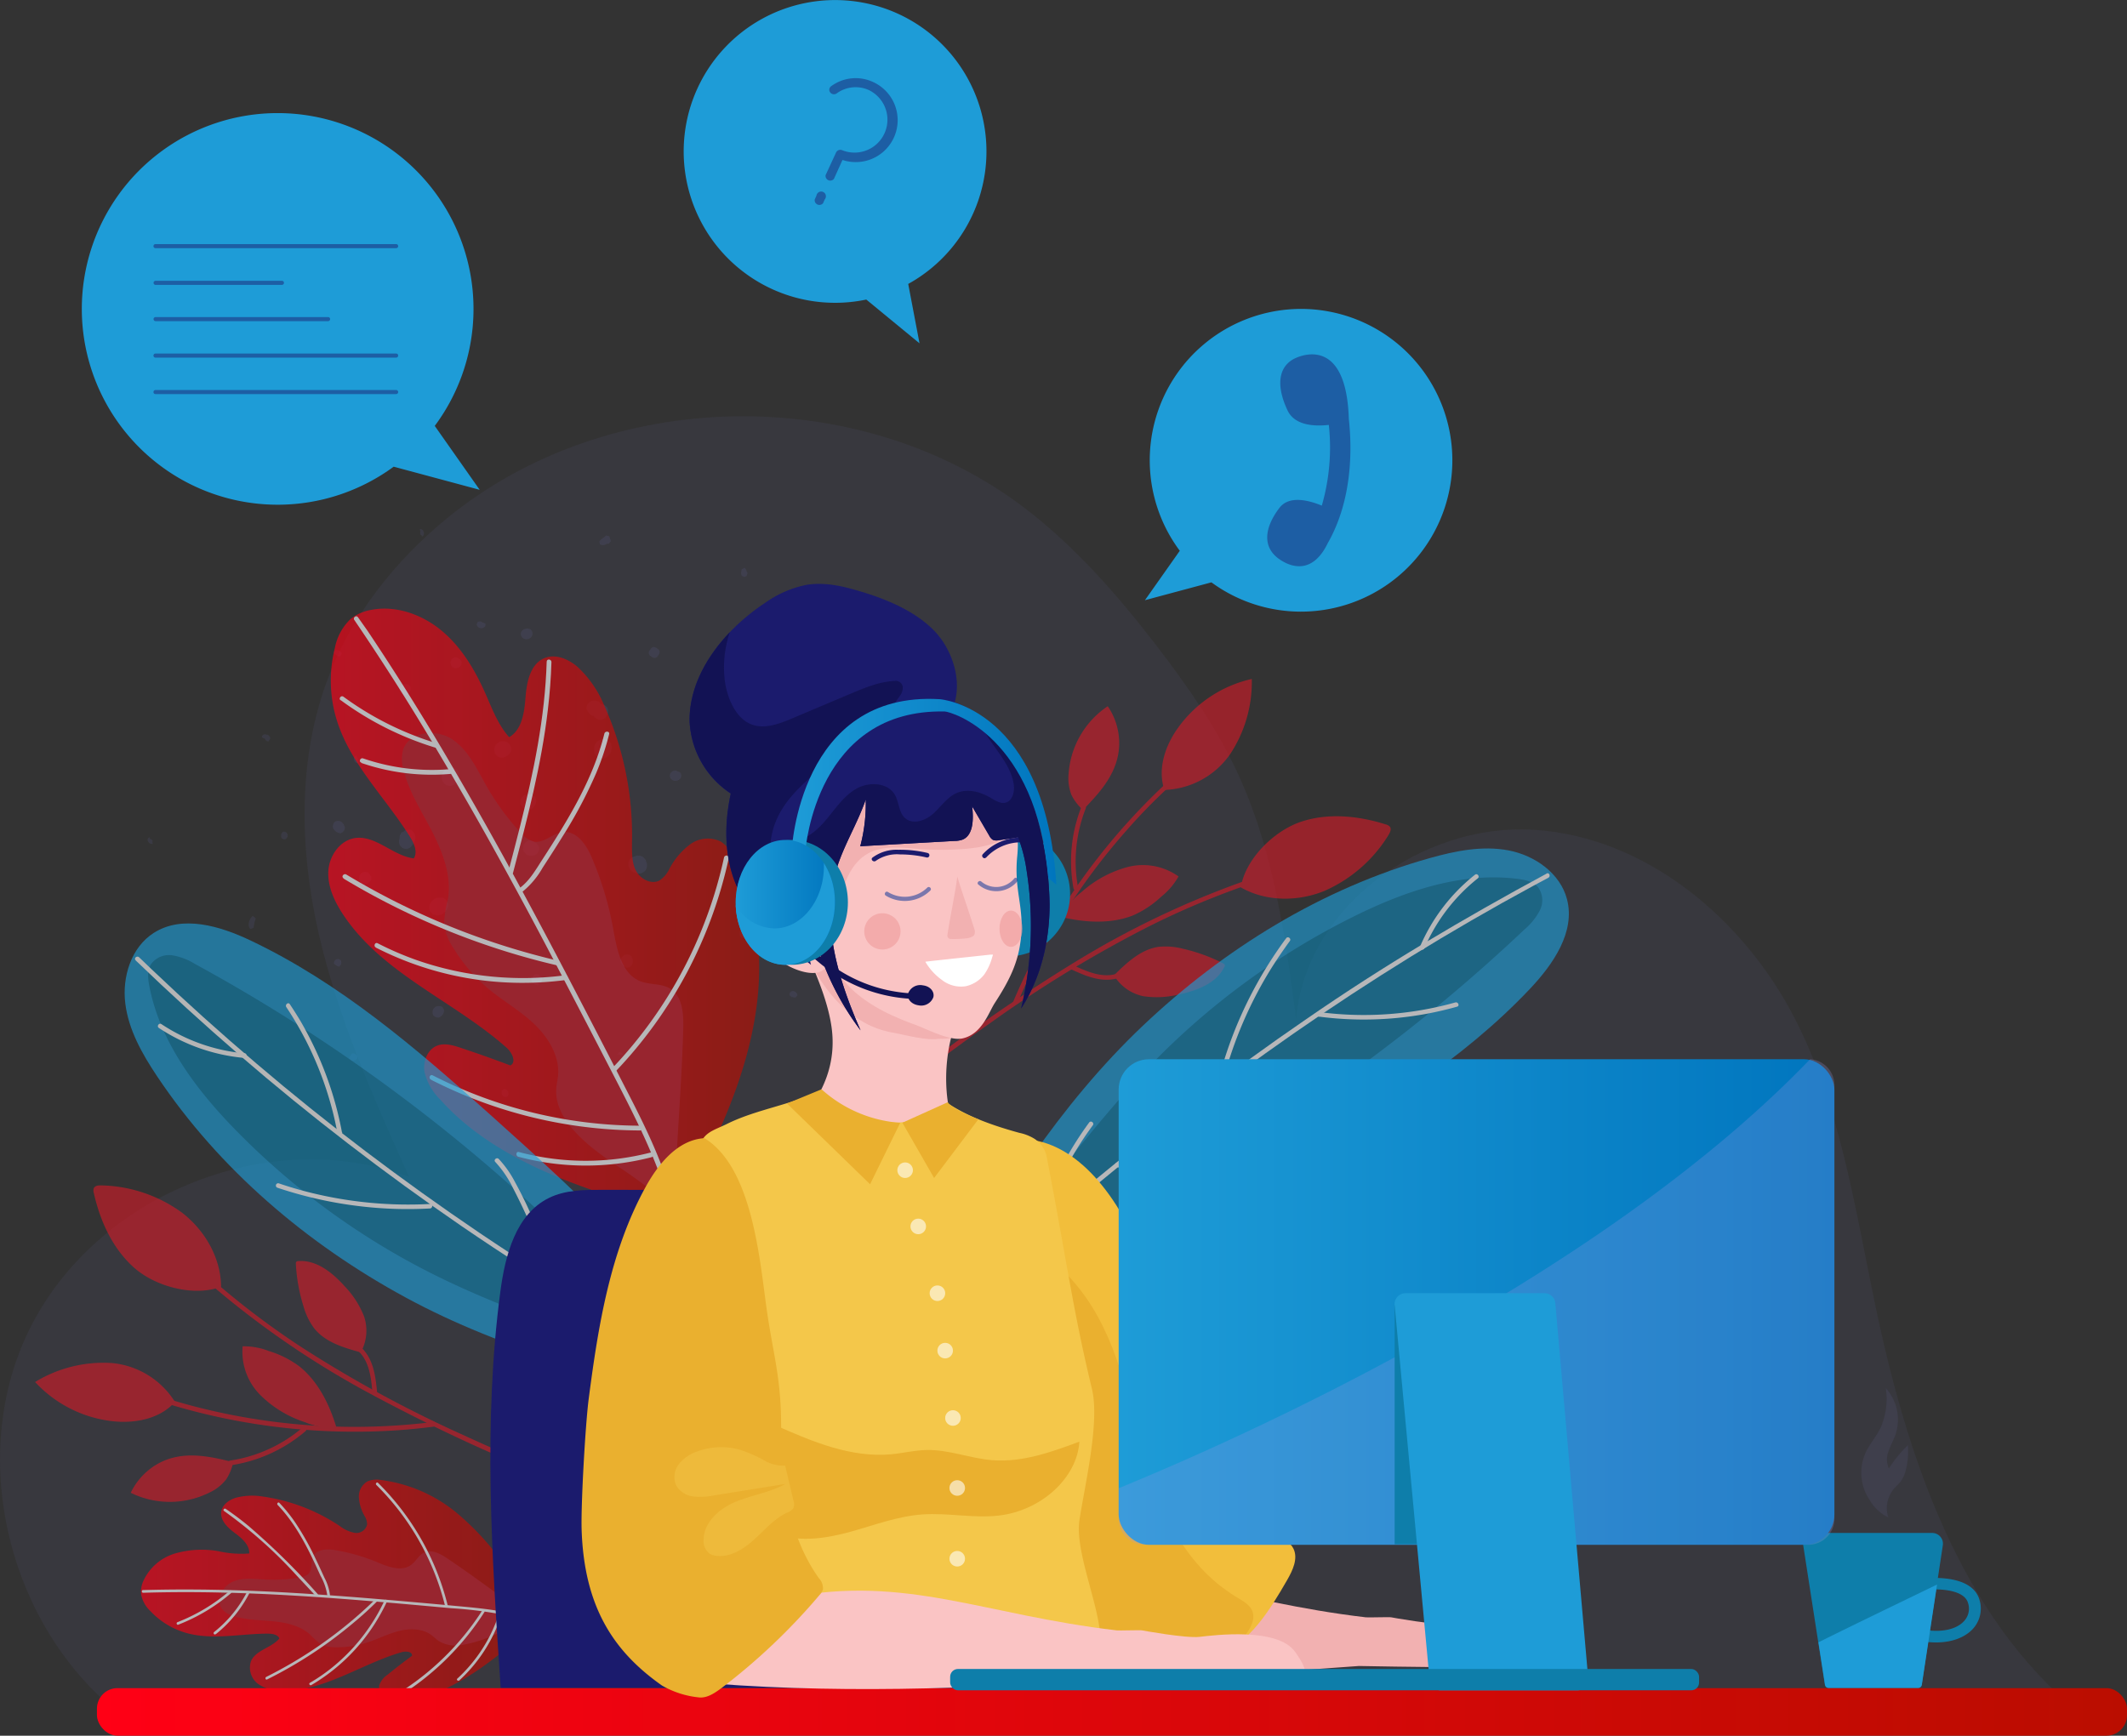 <svg xmlns="http://www.w3.org/2000/svg" xmlns:xlink="http://www.w3.org/1999/xlink" viewBox="0 0 447.85 365.56"><rect x="0" y="0" width="447.85" height="365.56" fill="#333333" stroke="none"/><defs><style>.cls-1{opacity:0.09;}.cls-2{fill:#8a88f3;}.cls-3{opacity:0.06;}.cls-4{opacity:0.64;}.cls-5{fill:#cf1b27;}.cls-6{fill:url(#linear-gradient);}.cls-21,.cls-7{fill:#fff;}.cls-8{fill:url(#linear-gradient-2);}.cls-9{fill:#1e9cd7;}.cls-10{fill:#0e7eaa;}.cls-11,.cls-16{opacity:0.48;}.cls-12,.cls-16{fill:#1b1b6d;}.cls-13{fill:#fac4c4;}.cls-14{opacity:0.08;}.cls-15{fill:url(#linear-gradient-3);}.cls-17{fill:#f2b1b1;}.cls-18{fill:#f2be3b;}.cls-19{fill:#eab02f;}.cls-20{fill:#f4c74a;}.cls-21{opacity:0.58;}.cls-22{opacity:0.43;}.cls-23{opacity:0.56;}.cls-24{fill:#183b99;}.cls-25{fill:#ef9c9c;opacity:0.61;}.cls-26{fill:#121254;}.cls-27{fill:url(#linear-gradient-4);}.cls-28{fill:url(#linear-gradient-5);}.cls-29{fill:url(#linear-gradient-6);}.cls-30{fill:#9a98e5;opacity:0.24;}</style><linearGradient id="linear-gradient" x1="69.14" y1="192.1" x2="159.84" y2="192.1" gradientUnits="userSpaceOnUse"><stop offset="0" stop-color="#ff0015"/><stop offset="1" stop-color="#ba0d00"/></linearGradient><linearGradient id="linear-gradient-2" x1="29.73" y1="335.05" x2="113.33" y2="335.05" xlink:href="#linear-gradient"/><linearGradient id="linear-gradient-3" x1="20.41" y1="360.55" x2="447.85" y2="360.55" xlink:href="#linear-gradient"/><linearGradient id="linear-gradient-4" x1="166.69" y1="166.77" x2="222.42" y2="166.77" gradientUnits="userSpaceOnUse"><stop offset="0" stop-color="#1e9cd7"/><stop offset="1" stop-color="#0075be"/></linearGradient><linearGradient id="linear-gradient-5" x1="154.91" y1="190.05" x2="175.81" y2="190.05" xlink:href="#linear-gradient-4"/><linearGradient id="linear-gradient-6" x1="235.54" y1="274.22" x2="386.24" y2="274.22" xlink:href="#linear-gradient-4"/></defs><title>Asset 5</title><g id="Layer_2" data-name="Layer 2"><g id="Layer_1-2" data-name="Layer 1"><g class="cls-1"><path class="cls-2" d="M88.84,113a.61.61,0,0,0,.36-.31.92.92,0,0,0,0-.69l-.39.17,0,0,.41-.13c-.15-.45-.49-.68-.84-.57l.14.42h0c0,.25-.14.41.06.76.08,0,.1,0,.15,0Z"/><path class="cls-2" d="M75.5,160.7l-.16-.49s0,0,0,0c-.07-.23.14-.31,0-.58a.22.22,0,0,0-.16,0l-.17-.51a.77.77,0,0,0-.44,1l.48-.16h0l-.48.16a.82.82,0,0,0,.25.38A.64.64,0,0,0,75.5,160.7Z"/><path class="cls-2" d="M157.18,121.34l.22-.63a2.59,2.59,0,0,1-.25-.54,1,1,0,0,0-.41-.59l-.62.39a.83.83,0,0,1,0,.26,1.36,1.36,0,0,0,.08,1.07l.51.21Z"/><path class="cls-2" d="M183.71,178.44l.3-.22a1.45,1.45,0,0,0-.1-1.24.62.62,0,0,0-.65-.24l-.33.43c0-.06,0-.13,0-.14l-.33.5C182.85,178.52,183.51,178.48,183.71,178.44Z"/><path class="cls-2" d="M154.71,180.25l.19.17a1.3,1.3,0,0,0,1,.07,1.47,1.47,0,0,0,1-1.1l-.17-.49-.58-.47-.52-.06-.19.06a1.17,1.17,0,0,0-1,1.24l.08.23Z"/><path class="cls-2" d="M162.23,158.28l.58.34a.84.84,0,0,0,.51-.48.69.69,0,0,0-.09-.58l-.54-.17-.12,0c-.17.06-.68.25-.58.76l.25.15A.18.18,0,0,1,162.23,158.28Z"/><path class="cls-2" d="M178.06,138.17l-.13.11.56-.48a.94.94,0,0,0-.42-.65.88.88,0,0,0-.72,0l-.11,0-.23.53a.47.47,0,0,1,0,.33l.57.49A1,1,0,0,0,178.06,138.17Z"/><path class="cls-2" d="M166.26,209.61l.41.38a2,2,0,0,1,.33.05,2.78,2.78,0,0,0,.48.07l.43-.49a1.14,1.14,0,0,0-.53-.77.78.78,0,0,0-.65-.09A.73.73,0,0,0,166.26,209.61Z"/><path class="cls-2" d="M170.26,192.18a.77.77,0,0,0,.51-.95l-.44-.31-.13,0a1.1,1.1,0,0,0-.58,0l-.23.1-.21.4a.86.86,0,0,0,.38.66A.79.79,0,0,0,170.26,192.18Z"/><path class="cls-2" d="M70.87,138a.94.94,0,0,0,.76.22l.32-.56a1.24,1.24,0,0,0-1.28-.74.61.61,0,0,0-.4.57l.49.43Z"/><path class="cls-2" d="M84.14,176.59l0,.05a1.6,1.6,0,0,0,.17,1.53,1.56,1.56,0,0,0,1.45.62l.58-.27.37-.36.23-.34.09-.15a2.21,2.21,0,0,0,.33-1.88,1.85,1.85,0,0,0-1.09-1.1l-1,.19-.42.39-.11-.07A1.6,1.6,0,0,0,84.14,176.59Z"/><path class="cls-2" d="M95.32,140.53l.19.12a1.42,1.42,0,0,0,.9,0,1.18,1.18,0,0,0,.78-1.29L97,139l-.67-.47a1.29,1.29,0,0,0-.83,0l-.18.08-.26.27-.2.5v.34l.11.35.11.19Z"/><path class="cls-2" d="M92,214.31h.36A1.64,1.64,0,0,0,93.49,213l0-.29-.21-.43-.21-.22a1.43,1.43,0,0,0-1.11-.11,1.28,1.28,0,0,0-.79.72,1.39,1.39,0,0,0,.07,1.18l.27.24Z"/><path class="cls-2" d="M112.66,207.35a1.19,1.19,0,0,0,.61.11l.35-.19.43-.59a1.29,1.29,0,0,0,.12-.59l-.19-.36-.64-.46a1.29,1.29,0,0,0-.56-.09l-.36.19L112,206a1.2,1.2,0,0,0-.1.61l.2.34Z"/><path class="cls-2" d="M85,146.31a1.27,1.27,0,0,0,.57.09l.36-.2.45-.66a1.26,1.26,0,0,0-.08-1.06l-.25-.22-.5-.2H85.2l-.52.17-.29.25-.27.53,0,.37.11.35.22.27Z"/><path class="cls-2" d="M55.73,155.55l.08.12a.81.81,0,0,0,.7.49l.38-.57c0-.1,0-.16,0-.33l-.47-.51-.2,0a1.1,1.1,0,0,0-.67-.06.61.61,0,0,0-.41.62l.71.31A.16.16,0,0,1,55.73,155.55Z"/><path class="cls-2" d="M74.65,223.32a.81.81,0,0,0,.59-1l-.55-.34a.9.9,0,0,0-.52-.14l-.43.55a1,1,0,0,0-.15.52l.22.35A1.1,1.1,0,0,0,74.65,223.32Z"/><path class="cls-2" d="M60.54,175.75a.77.77,0,0,0-1-.54l-.32.44a.73.73,0,0,1,0,.13,1.06,1.06,0,0,0,.12.8l.4.21A.81.81,0,0,0,60.54,175.75Z"/><path class="cls-2" d="M75.7,184.44l-.1.49.08.42c.24.75.66,1.11,1.27,1l.36-.22.11-.17h.06a1.1,1.1,0,0,0,.69-1.2l-.07-.19-.22-.33a1.12,1.12,0,0,0-1.36-.55,1.94,1.94,0,0,0-.68.43Z"/><path class="cls-2" d="M71.73,175.49l.39-.18.41-.52.09-.42a1.92,1.92,0,0,0-.81-1.32,1.31,1.31,0,0,0-1.05-.09l-.23.1-.25.28-.19.56,0,.37A1.87,1.87,0,0,0,71.73,175.49Z"/><path class="cls-2" d="M53.41,195.42a6.88,6.88,0,0,1,.45-2l-.62-.51a2.34,2.34,0,0,0-.87,1.67,1.26,1.26,0,0,0,.34,1.07Z"/><path class="cls-2" d="M71.43,203.57l.39-.45a.58.58,0,0,1,0-.13,1.07,1.07,0,0,0-.11-.8l-.45-.21L71,202a.85.85,0,0,0-.67,1l.55.37A.94.94,0,0,0,71.43,203.57Z"/><path class="cls-2" d="M124.15,150.32l0,0a1.86,1.86,0,0,0,.86.49l.26.33.47.28.16.08a1.75,1.75,0,0,0,.83.12l.71-.42.37-.53.13-.26a1.77,1.77,0,0,0-.11-1.42l-.5-.46-.5-.2h-.22l-.45-.49-.58-.25-.83,0a1.62,1.62,0,0,0-1.21,1.88l.44.64Z"/><path class="cls-2" d="M142.62,164.39a1.17,1.17,0,0,0,.75-.67,1.06,1.06,0,0,0-.07-.92l-.25-.21-.27-.11,0,.06-.32-.21-.43-.06-.35.12-.21.13-.27.29-.12.21a1.14,1.14,0,0,0,.31,1.14A1.28,1.28,0,0,0,142.62,164.39Z"/><path class="cls-2" d="M135,183.92a2.17,2.17,0,0,0,.86-.53l.26-.46.1-.43,0-.54-.29-.87-.49-.57-.53-.27-.75-.06-1,.34-.58.5-.26.53,0,.75A2.25,2.25,0,0,0,135,183.92Z"/><path class="cls-2" d="M125.94,159.49l.46.19h.82a2.33,2.33,0,0,0,1.59-2.14l0-.18-.12-.63-.26-.45-.49-.42a2,2,0,0,0-2.72,1.18,2.39,2.39,0,0,0,.23,2.05Z"/><path class="cls-2" d="M128.16,114.52l.47-.54-.34-1.05-.71-.14a3.06,3.06,0,0,1-.64.56,2.49,2.49,0,0,0-.74.7l.11.57a1.17,1.17,0,0,0,1.28,0A1,1,0,0,1,128.16,114.52Z"/><path class="cls-2" d="M130.4,221.59l-.39.53,1.25,0-.5-.42A.8.8,0,0,0,130.4,221.59Z"/><path class="cls-2" d="M109.89,167.91l-.27.53-.06.75.11.35.44.54.61.34a1.67,1.67,0,0,0,.82.13l.71-.41.38-.53.14-.27a1.76,1.76,0,0,0-.11-1.43l-.5-.45-.5-.2-.67,0-.53.17Z"/><path class="cls-2" d="M104.2,158.56l.21.39.39.39a1.77,1.77,0,0,0,1.43.11,2.27,2.27,0,0,0,1.37-1.26l0-.71-.19-.53-.46-.53a2,2,0,0,0-1.63-.21,1.88,1.88,0,0,0-1.25,1.81Z"/><path class="cls-2" d="M102.17,131.86a.7.7,0,0,0,0-.55l-.64-.23a.77.77,0,0,0-.74-.16,1,1,0,0,0-.22.11l-.2.38a.91.91,0,0,0,.4.73A1,1,0,0,0,102.17,131.86Z"/><path class="cls-2" d="M111.25,134.56a1.22,1.22,0,0,0,.84-.84,1.17,1.17,0,0,0-.33-1.11l-.24-.14-.43-.1h-.27l-.52.17-.22.15-.29.34-.11.25a1.17,1.17,0,0,0,.39,1.09A1.22,1.22,0,0,0,111.25,134.56Z"/><path class="cls-2" d="M158.58,143.71l.21-.06a.65.65,0,0,0,.34-1.09l-.14-.12a.76.76,0,0,0-.61-.08c-.46.15-.55.72-.59,1l.64.43Z"/><path class="cls-2" d="M94.48,165.5h.44l.52-.14a3,3,0,0,0,1.24-1.69l0-.57-.1-.45-.28-.49a1.85,1.85,0,0,0-1.87-.45,2.07,2.07,0,0,0-1.38,1.73,2,2,0,0,0,.88,1.91Z"/><path class="cls-2" d="M131.16,203.29l.1.14.48.31.35.07.25-.06a1.31,1.31,0,0,0,.79-.68,2,2,0,0,0-.11-1.54l-.24-.26-.5-.25-.36,0-.11,0a1.84,1.84,0,0,0-1,.77l-.07.18-.05.3v.18a1.49,1.49,0,0,0,.5.84Z"/><path class="cls-2" d="M112.39,177.26a1.91,1.91,0,0,0-1-.26l-.76.43-.38.55-.12.86.17.52.55.6.58.25.85,0a1.62,1.62,0,0,0,1.22-1.83l-.41-.65Z"/><path class="cls-2" d="M31.63,177.65a.69.69,0,0,0,.54.06l-.15-.45s.1,0,.13-.06-.27-.46-.34-.47-.12,0-.17.07l-.15-.45a.56.56,0,0,0-.37.73A1,1,0,0,0,31.63,177.65Z"/><path class="cls-2" d="M90.61,192l.45.47.46.24.64.09.45-.12a2.29,2.29,0,0,0,1.74-2.22l-.18-.54-.26-.38-.43-.35a2.2,2.2,0,0,0-1.54-.05,2.24,2.24,0,0,0-1.35,1.19A2,2,0,0,0,90.61,192Z"/><path class="cls-2" d="M137.39,138.46a1.24,1.24,0,0,0,.62.1l.35-.2.42-.6a1.18,1.18,0,0,0,.1-.61l-.19-.34-.59-.42a1.26,1.26,0,0,0-.59-.11l-.35.19-.45.62a1.22,1.22,0,0,0-.1.6l.19.35Z"/><path class="cls-2" d="M106,229.4l-.25.2a1.11,1.11,0,0,0,.1,1.16.77.77,0,0,0,.83.27l.25-.2a1.13,1.13,0,0,0-.11-1.16A.76.76,0,0,0,106,229.4Z"/><path class="cls-2" d="M156.71,197.53l.29-.27a1.6,1.6,0,0,0-.13-1.25l-.45-.23-.11,0a.92.92,0,0,0-.56,1.15A.78.78,0,0,0,156.71,197.53Z"/></g><g class="cls-3"><path class="cls-2" d="M438.1,361c-25.53-20.67-36.68-54.41-43.4-86.81-4.22-20.35-7.34-41.33-16.84-59.76-10.89-21.12-31.47-38.22-54.95-39.67s-48.06,16.25-50,40c-2.3-17.34-4.68-35-11.84-50.88-4.5-10-10.78-19.05-17.43-27.72-8.21-10.68-17.13-20.93-27.8-29.09C180.91,80.4,128,81.34,94,109.25c-10.78,8.86-19.77,20.19-24.81,33.28-6.57,17.05-6.15,36.22-2.09,54.05s11.59,34.64,19.06,51.31C56.25,236.64,19,252.1,5.52,281.41S4.21,349.54,32,365.56"/></g><g class="cls-4"><path class="cls-5" d="M177.5,238.88c10.29-8.06,20.6-16.1,31.29-23.62A258.51,258.51,0,0,1,242,195.07a170.42,170.42,0,0,1,20.1-8.51.48.48,0,0,0-.33-.91,188.81,188.81,0,0,0-35.15,16.8,368.73,368.73,0,0,0-32.24,22.18c-5.85,4.42-11.63,8.94-17.41,13.46-.49.38.06,1.18.55.8Z"/><path class="cls-5" d="M214.22,211.28a134.29,134.29,0,0,1,23-36.41q4-4.57,8.49-8.75c.45-.43-.29-1.06-.73-.63a135.15,135.15,0,0,0-26.33,34.38q-2.88,5.37-5.27,11c-.24.57.63,1,.88.41Z"/><path class="cls-5" d="M261.26,186.9c.95-6,7-11.94,12.72-13.84s12.06-1.24,17.82.58a1.58,1.58,0,0,1,.87.51c.34.5,0,1.18-.3,1.69a29.9,29.9,0,0,1-13.51,11.8c-5.63,2.29-12.32,2.28-17.59-.74"/><path class="cls-5" d="M245.16,166.33c-1.49-4.45.21-9.41,3-13.21A26.19,26.19,0,0,1,263.57,143a27.57,27.57,0,0,1-4.63,15.94,17.57,17.57,0,0,1-13.78,7.43"/><path class="cls-5" d="M227,187a30.39,30.39,0,0,1,1.61-16.74c.23-.58-.65-1-.88-.41a31.32,31.32,0,0,0-1.7,17.24c.11.61,1.08.53,1-.08Z"/><path class="cls-5" d="M228,170.56a10.34,10.34,0,0,1-2.37-3.08A9.55,9.55,0,0,1,225,163a18.66,18.66,0,0,1,8.24-14.26,13.84,13.84,0,0,1,2.39,6.94,13.34,13.34,0,0,1-.41,4.21c-1.12,4.27-4.14,7.54-7.21,10.71"/><path class="cls-5" d="M225.6,204.18c3,1.38,6.26,2.78,9.59,1.89.6-.16.27-1.07-.33-.91-3,.81-6.14-.6-8.85-1.86a.48.48,0,0,0-.41.88Z"/><path class="cls-5" d="M234.55,205.42c2.69-2.66,5.64-5.45,9.38-6a14.25,14.25,0,0,1,5.09.39,35.88,35.88,0,0,1,8.5,3.08c.16.08.33.18.37.36a.61.61,0,0,1-.09.39c-1.7,3.5-5.82,5-9.63,5.82a19.36,19.36,0,0,1-7.46.35,9.47,9.47,0,0,1-6.18-4.41"/><path class="cls-5" d="M223.59,193.06a13.39,13.39,0,0,1,4.17-5.21,23.65,23.65,0,0,1,9.74-5.26,12.89,12.89,0,0,1,10.64,2,14.47,14.47,0,0,1-3.65,4.27,20.75,20.75,0,0,1-6.08,4c-4.68,1.78-10,1.44-14.83.3"/></g><g class="cls-4"><path class="cls-6" d="M142.57,256c-17.63-4.77-37.73-10.78-49.88-24.42a12.2,12.2,0,0,1-3.3-5.78c-.38-2.21.6-4.81,2.71-5.59,1.55-.57,3.26-.07,4.82.45q5.31,1.76,10.54,3.74c1.34-.69.34-2.73-.78-3.73C95.5,210.76,80.33,205,72.13,192.44c-1.74-2.67-3.15-5.73-3-8.91s2.33-6.42,5.47-7c4.42-.76,8.08,3.71,12.53,4.26.86-1.38.05-3.17-.81-4.55C81.17,168,73.77,160.94,70.9,151.64a28.22,28.22,0,0,1-.38-15.22,11.35,11.35,0,0,1,3.32-6.07,9.53,9.53,0,0,1,4.32-1.9c5.18-1,10.64.94,14.72,4.29s6.92,8,9.09,12.8c1.52,3.37,2.79,7,5.24,9.72,2.75-1.6,3.2-5.31,3.45-8.48s1-6.91,3.94-8.15c2.34-1,5.07.16,7,1.82a23.07,23.07,0,0,1,5.47,7.78,66.75,66.75,0,0,1,6,29.24c0,2-.08,4.09.82,5.87s3.17,3,4.94,2.12a6,6,0,0,0,2.11-2.46,15.31,15.31,0,0,1,4.4-5.19,6.27,6.27,0,0,1,6.48-.54,8.57,8.57,0,0,1,3,3.75c4.6,9.19,5.79,19.84,4.6,30s-4.66,20-9,29.36c-2.38,5.15-4.12,11.34-7.87,15.6"/><path class="cls-5" d="M142,254.12c-3.57-2.38-7.26-5.37-10.82-7.75-3.92-2.62-7.91-5.29-10.9-8.93-1.81-2.2-3.26-4.88-3.16-7.73,0-1.12.32-2.22.4-3.34.28-4.05-2.09-7.87-5-10.66s-6.53-4.84-9.65-7.44a34.75,34.75,0,0,1-7.48-8.72,11.09,11.09,0,0,1-1.88-5.23,25.28,25.28,0,0,1,.8-4.94c.8-4.78-1-9.62-3.18-13.94S86.19,167,85,162.28a8,8,0,0,1-.16-4.25c1.18-3.94,6.94-4.62,10.37-2.33s5.2,6.28,7.23,9.86a52.93,52.93,0,0,0,7.18,9.8,5.35,5.35,0,0,0,2.8,1.9c2.19.38,4-1.83,6.23-2,2.84-.26,4.82,2.71,5.94,5.33a70.11,70.11,0,0,1,4.55,15.19c.76,4.25,1.73,9.37,5.76,10.91,2,.76,4.33.41,6.15,1.5,2.66,1.59,2.89,5.28,2.81,8.38-.32,12.34-1.53,25.24-1.85,37.58"/><path class="cls-7" d="M74.6,130.57q7.81,11.49,15,23.39t14,24.15q6.72,12.11,13.14,24.39t12.82,24.69c4.23,8.2,8.42,16.42,11.06,25.3q.5,1.67.92,3.35c.15.6,1.12.48,1-.13a93.84,93.84,0,0,0-4.33-12.95c-1.79-4.29-3.87-8.45-6-12.59q-6.39-12.48-12.89-24.9t-13.18-24.63q-6.73-12.23-13.87-24.23t-14.9-23.58L75.37,130c-.35-.52-1.12.07-.77.58Z"/><path class="cls-7" d="M72.27,185a156.25,156.25,0,0,0,34.52,15.47q5.14,1.59,10.39,2.82c.61.14.73-.82.12-1a155.27,155.27,0,0,1-35-12.88q-4.78-2.45-9.38-5.22c-.53-.32-1.13.44-.6.76Z"/><path class="cls-7" d="M71.72,147.45a66,66,0,0,0,19.89,10c.59.18,1-.71.37-.89a65.19,65.19,0,0,1-19.66-9.82c-.5-.37-1.1.39-.6.76Z"/><path class="cls-7" d="M76.09,160.69A45.67,45.67,0,0,0,94.82,163c.62-.05.49-1-.13-1a44.49,44.49,0,0,1-18.23-2.27c-.59-.2-1,.69-.37.89Z"/><path class="cls-7" d="M79.13,199.57A67.72,67.72,0,0,0,110,207a71,71,0,0,0,9.09-.59.48.48,0,0,0-.13-1,68,68,0,0,1-31.26-3.21,66.06,66.06,0,0,1-8.19-3.54c-.55-.28-.93.61-.37.89Z"/><path class="cls-7" d="M108,183.91c3-11.36,6-22.78,7.36-34.47.39-3.31.65-6.63.75-10,0-.62-.94-.75-1-.12-.35,11.77-2.76,23.34-5.61,34.72-.81,3.24-1.66,6.47-2.51,9.71-.16.6.8.72,1,.12Z"/><path class="cls-7" d="M110,187.82a17.81,17.81,0,0,0,4.25-5.06c1.4-2.16,2.8-4.32,4.15-6.51a97.13,97.13,0,0,0,7.15-13.48,56,56,0,0,0,2.71-8.16c.15-.6-.81-.72-1-.12-2.4,9.74-7.77,18.36-13.16,26.69-1.36,2.1-2.65,4.39-4.72,5.88-.51.37.08,1.14.58.77Z"/><path class="cls-7" d="M90.76,227.41a97.65,97.65,0,0,0,44,10.68c.61,0,.75-1,.12-1a96.63,96.63,0,0,1-43.78-10.61c-.56-.28-.93.61-.37.89Z"/><path class="cls-7" d="M109.15,243.63a55.19,55.19,0,0,0,28,.1c.6-.15.48-1.12-.13-1a54.55,54.55,0,0,1-27.77-.1c-.6-.16-.72.8-.12,1Z"/><path class="cls-7" d="M129.65,225.62a93.76,93.76,0,0,0,23.8-44.91c.13-.61-.83-.73-1-.12A92.91,92.91,0,0,1,128.89,225c-.43.45.34,1,.76.6Z"/></g><g class="cls-4"><path class="cls-8" d="M113.33,341.32c-7.89,7.2-17.16,15.22-27.7,16.93a7.13,7.13,0,0,1-3.88-.19,2.93,2.93,0,0,1-1.9-3.09,4.35,4.35,0,0,1,1.74-2.24q2.53-2.07,5.16-4c.08-.88-1.24-1-2.09-.78-8.42,2.4-16,8.06-24.79,8.17a8.9,8.9,0,0,1-5.33-1.33,4.28,4.28,0,0,1-1.71-4.88c1-2.42,4.36-2.82,6-4.84-.41-.86-1.55-1-2.5-1-5.69,0-11.51,1.39-17-.12a16.5,16.5,0,0,1-7.62-4.59,6.63,6.63,0,0,1-2-3.54,5.57,5.57,0,0,1,.42-2.73,10.68,10.68,0,0,1,6.74-5.91,20.26,20.26,0,0,1,9.17-.47,21.62,21.62,0,0,0,6.44.47c.07-1.86-1.61-3.25-3.1-4.36s-3.09-2.67-2.78-4.5c.25-1.46,1.67-2.45,3.09-2.88a13.48,13.48,0,0,1,5.56-.26,39,39,0,0,1,16.3,6.23,7.35,7.35,0,0,0,3.15,1.43,2.3,2.3,0,0,0,2.6-1.77,3.48,3.48,0,0,0-.55-1.81,9,9,0,0,1-1.18-3.8A3.67,3.67,0,0,1,77.38,312a5,5,0,0,1,2.79-.3,31.27,31.27,0,0,1,16.26,7.16,57.07,57.07,0,0,1,11.67,13.64c1.8,2.79,4.3,5.59,5.22,8.78"/><path class="cls-5" d="M112.2,341c-2.29,1-4.93,1.89-7.22,2.91a28.11,28.11,0,0,1-7.82,2.57,7,7,0,0,1-4.8-.87c-.54-.37-1-.85-1.52-1.24-1.91-1.41-4.54-1.44-6.84-.86s-4.43,1.7-6.7,2.42a20.32,20.32,0,0,1-6.65,1,6.48,6.48,0,0,1-3.17-.71,14.78,14.78,0,0,1-2.18-1.95c-2.11-1.9-5-2.54-7.87-2.81s-5.71-.26-8.41-1.14A4.67,4.67,0,0,1,46.86,339c-1.57-1.82-.1-4.87,2.1-5.85s4.73-.59,7.13-.47a30.94,30.94,0,0,0,7.09-.46,3.13,3.13,0,0,0,1.82-.78c.87-1,.36-2.56,1-3.71.76-1.48,2.85-1.53,4.5-1.26A41,41,0,0,1,79.38,329c2.34,1,5.17,2.09,7.19.58,1-.74,1.56-2,2.67-2.56,1.62-.81,3.51.23,5,1.25,6,4,12,8.68,18,12.71"/><path class="cls-7" d="M30.11,335.46c5.41-.16,10.83-.17,16.24-.05s10.87.36,16.29.69,10.77.73,16.15,1.18,10.8.94,16.2,1.43A86.13,86.13,0,0,1,111,341.2q1,.28,1.94.6c.34.11.58-.4.24-.51a54.86,54.86,0,0,0-7.75-1.93c-2.68-.46-5.38-.75-8.09-1q-8.16-.76-16.33-1.46c-5.42-.46-10.85-.88-16.28-1.23s-10.86-.62-16.3-.77-10.87-.18-16.31-.06l-2,.05c-.37,0-.32.58,0,.56Z"/><path class="cls-7" d="M56.25,353.71a91.35,91.35,0,0,0,18.47-12.17q2.4-2,4.65-4.24c.26-.25-.18-.61-.44-.36a90.77,90.77,0,0,1-17.35,13.24q-2.71,1.59-5.52,3c-.32.16-.14.7.19.53Z"/><path class="cls-7" d="M37.54,342.18a38.58,38.58,0,0,0,11.15-6.68c.27-.24,0-.7-.32-.46a38.11,38.11,0,0,1-11,6.61c-.34.13-.15.67.19.53Z"/><path class="cls-7" d="M45.44,344.18a26.7,26.7,0,0,0,7-8.5c.17-.32-.34-.56-.51-.24a26,26,0,0,1-6.84,8.28c-.28.23,0,.69.32.46Z"/><path class="cls-7" d="M65.57,354.89A39.59,39.59,0,0,0,78.9,342a41.48,41.48,0,0,0,2.57-4.67.28.28,0,0,0-.51-.24,39.74,39.74,0,0,1-11.4,14.41,38.62,38.62,0,0,1-4.31,2.93c-.31.18,0,.65.32.46Z"/><path class="cls-7" d="M66.9,335.74a149.29,149.29,0,0,0-14.69-14.45c-1.51-1.23-3.06-2.4-4.68-3.5-.3-.2-.66.23-.36.44a95.71,95.71,0,0,1,15.36,13.67c1.34,1.42,2.67,2.85,4,4.28.25.27.61-.17.36-.44Z"/><path class="cls-7" d="M69.48,336a10.41,10.41,0,0,0-1.16-3.69c-.63-1.37-1.25-2.74-1.91-4.09A56.79,56.79,0,0,0,62,320.42a32.74,32.74,0,0,0-3.18-3.9c-.25-.26-.61.17-.36.44,4.05,4.24,6.62,9.6,9,14.87A11.94,11.94,0,0,1,68.91,336a.28.28,0,0,0,.56,0Z"/><path class="cls-7" d="M83,357.89A57.09,57.09,0,0,0,102,339.52c.19-.3-.24-.67-.44-.36a56.49,56.49,0,0,1-19,18.26c-.31.18,0,.65.32.46Z"/><path class="cls-7" d="M96.72,353.91a32.27,32.27,0,0,0,8.85-13.79c.11-.34-.4-.59-.51-.24a31.89,31.89,0,0,1-8.77,13.66c-.27.25.17.61.44.36Z"/><path class="cls-7" d="M94.27,338.15A54.82,54.82,0,0,0,79.6,312.31c-.26-.26-.62.18-.36.44a54.32,54.32,0,0,1,14.5,25.59c.09.35.62.16.53-.19Z"/></g><g class="cls-4"><path class="cls-9" d="M153.86,294.9c-23.28-3.76-47.75-10.4-68.48-21.65s-39.23-27-52.31-46.58c-3.13-4.69-6-9.75-6.69-15.34s1.24-11.82,6-14.85c6-3.83,13.91-1.47,20.33,1.58,18.84,8.93,34.89,22.7,50.41,36.62,19.62,17.59,40,35.94,51.49,59.65"/><path class="cls-10" d="M153.53,294.69c-6.34-3.51-14-6-20.6-8.89-13.46-5.86-27.48-10.43-40.66-16.9A155.69,155.69,0,0,1,49.81,238.2c-8.44-8.61-16.1-18.7-18.37-30.54-.3-1.55-.47-3.27.37-4.61a4.69,4.69,0,0,1,4.53-1.84,13.46,13.46,0,0,1,4.78,1.85,359.35,359.35,0,0,1,71,50.81c2.37,2.17,4.7,4.38,7,6.59l30,28.33a18.12,18.12,0,0,1,4.37,5.34"/><path class="cls-7" d="M28.53,202.24q10.64,10.26,21.84,19.93t22.91,18.68q11.76,9.06,24,17.45c8.61,5.9,17.42,11.5,26.21,17.13l27,17.34,3.32,2.13c.53.34,1.07-.46.55-.8l-26.93-17.27c-8.87-5.69-17.79-11.32-26.52-17.21Q88.75,251.39,77,242.49T54,224q-11.31-9.61-22.07-19.85l-2.64-2.53c-.45-.43-1.18.2-.73.63Z"/><path class="cls-7" d="M90.58,253.57a85.79,85.79,0,0,1-25-2.33q-3.47-.85-6.85-2a.48.48,0,0,0-.32.91,86.68,86.68,0,0,0,24.85,4.46q3.62.11,7.25-.09c.61,0,.69-1,.07-1Z"/><path class="cls-7" d="M72,238.47A72.68,72.68,0,0,0,64.36,217c-1-1.89-2.15-3.72-3.34-5.51-.34-.52-1.07.12-.73.63a71.52,71.52,0,0,1,9.33,20.37q.85,3,1.42,6.15a.48.48,0,0,0,1-.19Z"/><path class="cls-7" d="M51.44,221.84A37.81,37.81,0,0,1,34,215.7c-.52-.35-1.07.45-.55.8a38.86,38.86,0,0,0,17.94,6.31.48.48,0,0,0,.07-1Z"/><path class="cls-7" d="M115.26,269.28a28.24,28.24,0,0,0-2.18-10.46,88.38,88.38,0,0,0-4.62-9.82,21.8,21.8,0,0,0-3.44-4.9c-.43-.45-1.17.19-.73.63a22.67,22.67,0,0,1,3.74,5.52q1.51,2.92,2.88,5.92c1.87,4.11,3.43,8.46,3.39,13,0,.62,1,.7,1,.07Z"/><path class="cls-7" d="M132.81,280.39a72.2,72.2,0,0,1-24.34-3.61.48.48,0,0,0-.32.91,73,73,0,0,0,24.59,3.67c.62,0,.69-1,.07-1Z"/></g><g class="cls-4"><path class="cls-5" d="M133.54,317.39c-12.13-4.86-24.26-9.74-36.13-15.21a258.51,258.51,0,0,1-34.12-18.57,170.42,170.42,0,0,1-17.45-13.12.48.48,0,0,0-.63.74,188.81,188.81,0,0,0,32.17,22A368.73,368.73,0,0,0,112.74,310c6.76,2.84,13.57,5.57,20.38,8.3.58.23,1-.64.42-.87Z"/><path class="cls-5" d="M91.23,299.49a134.29,134.29,0,0,1-43-1.6q-6-1.2-11.83-2.95c-.6-.18-.77.78-.18,1a135.15,135.15,0,0,0,43,5.52q6.1-.2,12.15-1c.62-.08.54-1-.08-1Z"/><path class="cls-5" d="M46.54,271c-5.64,2.17-13.83,0-18.35-4.05s-7.12-9.81-8.44-15.7a1.58,1.58,0,0,1,0-1c.26-.55,1-.61,1.61-.59a29.9,29.9,0,0,1,17,5.77c4.8,3.72,8.15,9.51,8.19,15.59"/><path class="cls-5" d="M36.83,295.27c-3.1,3.52-8.25,4.54-12.91,4.08a26.19,26.19,0,0,1-16.53-8.28,27.57,27.57,0,0,1,16.11-4,17.57,17.57,0,0,1,13.34,8.19"/><path class="cls-5" d="M63.77,300.61a30.39,30.39,0,0,1-15.29,7c-.61.09-.54,1.06.08,1a31.32,31.32,0,0,0,15.76-7.18c.47-.4-.08-1.2-.56-.79Z"/><path class="cls-5" d="M49.09,308a10.34,10.34,0,0,1-1.48,3.59A9.55,9.55,0,0,1,44,314.4a18.66,18.66,0,0,1-16.47,0,13.84,13.84,0,0,1,4.81-5.56,13.34,13.34,0,0,1,3.84-1.76c4.25-1.17,8.6-.21,12.88.86"/><path class="cls-5" d="M79.39,293.2c-.3-3.27-.74-6.81-3.17-9.25-.44-.44-1.06.3-.63.74,2.23,2.23,2.56,5.61,2.83,8.59a.48.48,0,0,0,1-.08Z"/><path class="cls-5" d="M76,284.84c-3.64-1-7.55-2.15-9.88-5.12a14.25,14.25,0,0,1-2.22-4.6,35.88,35.88,0,0,1-1.6-8.9.63.63,0,0,1,.12-.5.61.61,0,0,1,.38-.12c3.88-.29,7.28,2.5,9.87,5.41a19.36,19.36,0,0,1,4,6.28,9.47,9.47,0,0,1-.72,7.56"/><path class="cls-5" d="M70.78,300.52a13.39,13.39,0,0,1-6.6-1,23.65,23.65,0,0,1-9.44-5.78,12.89,12.89,0,0,1-3.65-10.19,14.47,14.47,0,0,1,5.53,1,20.75,20.75,0,0,1,6.47,3.27c3.89,3.15,6.24,7.89,7.7,12.68"/></g><g class="cls-4"><path class="cls-9" d="M198.81,274.56c10.76-21,24.64-42.21,41.74-58.45s37.76-29,60.45-35.37c5.42-1.53,11.13-2.69,16.66-1.63s10.86,4.83,12.28,10.28c1.79,6.88-2.9,13.68-7.78,18.85-14.31,15.16-32.37,26.18-50.4,36.64-22.79,13.23-46.53,26.94-72.63,30.55"/><path class="cls-10" d="M199.11,274.31c5.29-4.94,10-11.42,14.82-16.84,9.73-11,18.4-22.91,28.63-33.45a155.69,155.69,0,0,1,42.31-30.91c10.79-5.37,22.76-9.54,34.72-8,1.57.2,3.26.56,4.27,1.77a4.69,4.69,0,0,1,.35,4.88,13.46,13.46,0,0,1-3.23,4,359.35,359.35,0,0,1-70.26,51.85c-2.8,1.58-5.62,3.12-8.44,4.66L206.06,272a18.12,18.12,0,0,1-6.43,2.51"/><path class="cls-7" d="M325.64,184q-13,7-25.7,14.61t-24.85,16q-12.25,8.39-24,17.45c-8.27,6.37-16.31,13-24.39,19.64l-24.84,20.36-3.05,2.5c-.48.4.11,1.16.59.77l24.74-20.28c8.15-6.68,16.26-13.42,24.56-19.91q11.6-9.07,23.69-17.48t24.72-16.21q12.64-7.79,25.69-14.86l3.22-1.73c.55-.29.17-1.19-.38-.89Z"/><path class="cls-7" d="M257.65,227.14a85.79,85.79,0,0,1,9.93-23.05q1.88-3,4-5.9c.37-.5-.4-1.09-.77-.59a86.68,86.68,0,0,0-11.91,22.26q-1.22,3.41-2.16,6.92c-.16.59.74,1,.9.37Z"/><path class="cls-7" d="M277.76,214.12a72.68,72.68,0,0,0,22.77-.63c2.11-.4,4.2-.89,6.27-1.47.6-.17.22-1.06-.38-.89a71.52,71.52,0,0,1-22.25,2.58q-3.16-.13-6.29-.54a.48.48,0,0,0-.11,1Z"/><path class="cls-7" d="M299.92,199.71A37.81,37.81,0,0,1,311.15,185c.49-.39-.1-1.16-.59-.77A38.86,38.86,0,0,0,299,199.35a.48.48,0,0,0,.9.37Z"/><path class="cls-7" d="M235.09,245.76a28.24,28.24,0,0,0,10.63,1.16,88.38,88.38,0,0,0,10.77-1.36,21.8,21.8,0,0,0,5.73-1.76c.56-.27.18-1.17-.38-.89a22.67,22.67,0,0,1-6.41,1.85c-2.16.35-4.34.66-6.52.91-4.48.51-9.11.65-13.44-.8-.59-.2-1,.7-.37.9Z"/><path class="cls-7" d="M219.1,259a72.2,72.2,0,0,1,11-22c.37-.5-.4-1.09-.77-.59a73,73,0,0,0-11.08,22.26c-.18.59.72,1,.9.37Z"/></g><path class="cls-9" d="M58.46,23.82A41.25,41.25,0,0,1,91.54,89.7L101,103.16,82.89,98.29A41.24,41.24,0,1,1,58.46,23.82Z"/><g class="cls-11"><path class="cls-12" d="M32.76,52.27H81.32c.65,0,1.33,0,2,0h.09a.43.43,0,0,0,0-.86H34.83c-.65,0-1.33,0-2,0h-.09a.43.43,0,0,0,0,.86Z"/><path class="cls-12" d="M32.76,60h26.6a.43.43,0,0,0,0-.86H32.76a.43.43,0,0,0,0,.86Z"/><path class="cls-12" d="M32.76,67.64H69.08a.43.43,0,0,0,0-.86H32.76a.43.43,0,0,0,0,.86Z"/><path class="cls-12" d="M32.76,75.32H81.32c.65,0,1.33,0,2,0h.09a.43.43,0,0,0,0-.86H34.83c-.65,0-1.33,0-2,0h-.09a.43.43,0,0,0,0,.86Z"/><path class="cls-12" d="M32.76,83H81.32c.65,0,1.33,0,2,0h.09a.43.43,0,0,0,0-.86H34.83c-.65,0-1.33,0-2,0h-.09a.43.43,0,0,0,0,.86Z"/></g><path class="cls-9" d="M189,2.86a31.88,31.88,0,0,1,2.23,56.94l2.38,12.51-11.21-9.22A31.88,31.88,0,1,1,189,2.86Z"/><g class="cls-11"><path class="cls-12" d="M176,32.2l.05-.11,0,0a1,1,0,0,1,1.24-.47A6.93,6.93,0,0,0,183,19a6.74,6.74,0,0,0-6.87.7,1,1,0,0,1-1.33-.24.91.91,0,0,1,.24-1.33,8.69,8.69,0,0,1,8.74-.88,8.83,8.83,0,0,1-6.39,16.44l-1.81,4a1,1,0,0,1-1.75-.79Zm-4.09,9a1,1,0,1,1,1.75.79l-.37.82a1,1,0,0,1-1.75-.79Z"/></g><path class="cls-12" d="M198.74,250.71l-71.8-.12c-3.85,0-7.86,0-11.31,1.69-7,3.39-9.26,12.06-10.27,19.69-3.67,27.66-1.81,55.71.06,83.54H219.13"/><path class="cls-13" d="M166.56,193.65c3.15,6.78,7.53,15.36,8.54,22.77s-1.62,13.84-6.56,19.45a37.77,37.77,0,0,0,32.72,7.89c.7-.17,1.5-.44,1.74-1.12a2.37,2.37,0,0,0-.52-1.91c-3.82-6.33-4-15.91-2-23"/><path class="cls-10" d="M379.67,325.42l4.56,29.4a.85.85,0,0,0,.84.72h18.71a.85.85,0,0,0,.84-.73l4.45-29.34a2.27,2.27,0,0,0-2.24-2.61h-25A2.22,2.22,0,0,0,379.67,325.42Z"/><path class="cls-10" d="M407.63,345.92a18.05,18.05,0,0,1-3.33-.32l.45-2.41c3.85.72,7.14.06,8.81-1.79a3.82,3.82,0,0,0,.81-3.82c-.89-3-6.83-3-9-2.71l-.29-2.44c.41,0,10-1.14,11.69,4.45a6.32,6.32,0,0,1-1.35,6.16C413.69,344.92,410.91,345.92,407.63,345.92Z"/><path class="cls-9" d="M382.89,345.9l1.38,8.91a.85.85,0,0,0,.84.72h18.71a.85.85,0,0,0,.84-.73l3.2-21.08C400.54,337.28,388.64,343,382.89,345.9Z"/><g class="cls-14"><path class="cls-2" d="M393.81,316.13a10.26,10.26,0,0,1-1-10.17c.86-1.85,2.26-3.41,3.15-5.25a15.06,15.06,0,0,0,1.09-8.37,9.91,9.91,0,0,1,2.05,9.83c-.42,1.18-1.06,2.27-1.45,3.46a4.63,4.63,0,0,0,.07,3.64,26.16,26.16,0,0,1,4-4.9,15.64,15.64,0,0,1-.44,5.23,6.77,6.77,0,0,1-.95,2.24c-.45.64-1.07,1.15-1.58,1.75a6.38,6.38,0,0,0-1.16,6,9.08,9.08,0,0,1-3.79-3.45"/></g><rect class="cls-15" x="20.41" y="355.54" width="427.44" height="10.02" rx="4.33" ry="4.33"/><path class="cls-9" d="M274,65.06A31.88,31.88,0,0,0,248.41,116l-7.34,10.41,14-3.76A31.88,31.88,0,1,0,274,65.06Z"/><path class="cls-16" d="M284,88.18c-.44-14-6.74-14.48-10.77-12.95s-4.72,5.72-2.13,11.21c1.49,3.15,5.52,3.4,8.69,3.05a44.07,44.07,0,0,1-1.48,17c-2.88-1.19-6.93-2.17-8.94.5-3.33,4.4-3.47,8.37,0,10.78,2.77,1.93,7.14,3,10.22-3.42C284.87,105.07,284.66,94.25,284,88.18Z"/><path class="cls-17" d="M325.16,345.15c-3.69-5.21-17.13-3.5-20.09-3.16s-12.14-1.36-12.14-1.36h0c-.23-.09-5.1.07-5.34,0-28.08-3.27-44.33-11.73-69-6.92l-17.68,13c27.65,8.23,56.69,6.32,85.2,4.17,4.4.08,37.29.68,39,0S328.85,350.36,325.16,345.15Z"/><path class="cls-18" d="M216.4,240c5.81.43,10.91,4.16,14.72,8.56,9.32,10.77,12.43,25.37,16.27,39.08s9.53,28.16,21.64,35.65c1.27.78,2.66,1.56,3.32,2.89,1,2.09-.16,4.55-1.32,6.57-3.69,6.41-7.87,13.25-14.74,16-10.35,4.11-21.72-2.93-29.54-10.85-8.36-8.46-15.42-18.65-18-30.26-1.62-7.18-1.48-14.62-1.17-22q.59-14,2-27.9"/><path class="cls-19" d="M211.24,261.26c5.79.65,10.73,4.14,14.35,8.16,8.86,9.83,11.36,22.71,14.64,34.85s8.36,25,20.14,32.11c1.23.74,2.6,1.48,3.2,2.68.95,1.87-.34,4-1.59,5.67-4,5.41-8.23,4.82-15.21,6.87-10.51,3.09-21.74,2.77-29.24-4.5-8-7.77-14.63-17-16.76-27.24-1.32-6.34-.87-12.82-.26-19.21q1.17-12.16,3.16-24.23"/><path class="cls-20" d="M172.8,229.7c2.34,3,6.66,4.77,10.25,5.78,7.6,2.13,10.23.42,16.57-3.09,4.41,2.94,9.87,4.79,15,6.2a9.76,9.76,0,0,1,3.25,1.29,6,6,0,0,1,2.47,3.52c4.35,22.47,5.45,32,9.57,49.11,1.71,7.07-1.55,20.48-2.63,27.67-1,6.7,4.38,18.31,4.4,25.09-18.17,0-38.12-7-56.29-7a5.14,5.14,0,0,1-2.21-.33c-1.17-.55-1.73-1.86-2.2-3.06l-6.26-16c-3.13-8-6.29-16.16-7.41-24.71-.67-5.14-.6-10.36-1.14-15.51-1.16-10.93-5.07-21.34-8.22-31.87a10.5,10.5,0,0,1-.61-5.3c.7-3.05,3.06-3.44,5.86-4.84,6.08-3,13.54-4,19.62-7"/><path class="cls-13" d="M272.69,347.9c-3.69-5.21-17.13-3.5-20.09-3.16s-12.14-1.36-12.14-1.36h0c-.23-.09-5.1.07-5.34,0-28.08-3.27-44.33-11.73-69-6.92l-21.31,17.67c29.26,2.72,60.33,1.63,88.84-.52,4.4.08,37.29.68,39,0S276.38,353.11,272.69,347.9Z"/><path class="cls-19" d="M163.52,300.29c7.55,3.34,15.69,6.78,24.15,6,2.48-.24,4.92-.85,7.42-.9,4.69-.1,9.13,1.76,13.79,2.14,6.36.52,12.54-1.72,18.39-3.9-.47,7.62-8,14.51-16.92,15.56-5.33.63-10.76-.61-16.13-.23-5.2.37-10.06,2.23-15,3.61s-10.46,2.26-15.33.67c-5.26-1.71-8.93-6.32-9-11.08S158,302.7,163,300.38"/><path class="cls-19" d="M189.54,236.48l-6.34,12.94-17.48-17,7.26-3A27.64,27.64,0,0,0,189.54,236.48Z"/><path class="cls-19" d="M190,236.46l6.68,11.64L206,235.74s-5.24-1.91-6.46-3.59Z"/><circle class="cls-21" cx="190.58" cy="246.46" r="1.64"/><circle class="cls-21" cx="193.34" cy="258.3" r="1.64"/><circle class="cls-21" cx="197.38" cy="272.37" r="1.64"/><circle class="cls-21" cx="199.01" cy="284.46" r="1.64"/><circle class="cls-21" cx="200.65" cy="298.65" r="1.64"/><circle class="cls-21" cx="201.55" cy="313.39" r="1.64"/><circle class="cls-21" cx="201.55" cy="328.29" r="1.64"/><path class="cls-19" d="M148.38,239.75c9.44,5.84,11.37,23.26,12.81,34.26s3.3,15.51,3.28,26.61,1.51,22.73,7.95,31.77a3.11,3.11,0,0,1,.86,2.34,2.91,2.91,0,0,1-.7,1.17,130.37,130.37,0,0,1-20.64,19.61c-1.37,1-2.91,2.11-4.63,2a19.42,19.42,0,0,1-7.92-2.51c-10.12-7.11-16.35-16.43-16.92-32.67-.19-5.27.8-22.6,1.5-27.83,2-15.34,4.51-31,12-44.57,2.71-4.91,6.83-9.93,12.43-10.22"/><g class="cls-22"><path class="cls-20" d="M165.31,308.69a8.65,8.65,0,0,1-3.82-.78,28.88,28.88,0,0,0-5.65-2.56,14.54,14.54,0,0,0-9.15.39,8.17,8.17,0,0,0-3.76,2.63,4.42,4.42,0,0,0-.6,4.39,4.76,4.76,0,0,0,3.6,2.41,14.07,14.07,0,0,0,4.49-.23l14.95-2.4c-3.23,1.79-7,2.32-10.42,3.73s-6.73,4.26-6.81,8a3.37,3.37,0,0,0,1.26,2.94,3.33,3.33,0,0,0,1.47.47c3,.34,5.74-1.45,7.95-3.46s4.19-4.36,6.89-5.63a2.57,2.57,0,0,0,1.37-1,2.28,2.28,0,0,0,0-1.49l-1.74-7.34"/></g><circle class="cls-10" cx="212.16" cy="188.28" r="13.15"/><path class="cls-17" d="M170.54,202.49c3.63,7.32,9.41,13.6,17.46,15,2.24.38,6.61,1.62,9.26,1.34,1.13-.12,3.58.18,3.67-1,0-.52-1.34-1-1.6-1.49a22.1,22.1,0,0,0-2-3.63,76.89,76.89,0,0,0-24.93-20.35"/><path class="cls-13" d="M172.32,198c-1-1.56-1.91-2.77-3-4.28-1.87-2.68-3.43-3.16-5.31-3.22-2.08-.08-3.6,2.7-3.39,5.35a9.51,9.51,0,0,0,3.58,6.43c2.33,1.87,7.94,4.08,9.67,1.41"/><path class="cls-13" d="M194.37,156.63c5.4-2.47,12.07.6,15.5,5.45s4.9,12.37,4.32,18.18c-.74,7.46,1.52,10.58.75,17.5-.55,5-2.37,8.69-5.49,13.5-1.3,2-2.66,6.5-6.76,7.44-2.67.61-7.41-1.93-10-2.87-7.63-2.79-14.09-6.3-17.88-13.48a27.11,27.11,0,0,1-1.05-23.5"/><path class="cls-17" d="M214,174.4c-2.92,3.61-8.09,4.3-12.73,4.5a60.59,60.59,0,0,1-6.39,0c-4.26-.27-8.89-1.17-12.51,1.09-2.66,1.66-4.13,4.7-5,7.7s-1.43,6.16-2.83,9a132.26,132.26,0,0,1-3.24-15c-.74-4.79-1.2-9.83.52-14.36a15.82,15.82,0,0,1,4.45-6.34c5.05-4.34,12.34-5.05,18.93-4.11"/><path class="cls-12" d="M207.62,180.63a10,10,0,0,1,7.75-3.22c.62,0,.62-.94,0-1a10.9,10.9,0,0,0-8.44,3.5c-.42.46.26,1.15.69.69Z"/><path class="cls-12" d="M195.33,179.65a25.11,25.11,0,0,0-6.2-.68,8.52,8.52,0,0,0-5.42,1.65c-.49.38.2,1.06.69.69a7.78,7.78,0,0,1,5.1-1.36,24.45,24.45,0,0,1,5.58.64.48.48,0,0,0,.26-.93Z"/><path class="cls-7" d="M194.89,202.54c4.37-.5,9.25-1,13.62-1.48l.57,0-.19.61a11.44,11.44,0,0,1-1.65,3.57,6.77,6.77,0,0,1-3.94,2.48,6.5,6.5,0,0,1-5-1.35,12.33,12.33,0,0,1-3.45-3.79"/><g class="cls-23"><path class="cls-24" d="M195.25,186.94a6.77,6.77,0,0,1-8.29.93c-.48-.31-.93.46-.45.76a7.67,7.67,0,0,0,9.37-1.07c.4-.41-.23-1-.63-.63Z"/></g><g class="cls-23"><path class="cls-24" d="M206,186.3a5.78,5.78,0,0,0,8.19-.66c.36-.44-.26-1.06-.63-.63a4.9,4.9,0,0,1-6.94.66c-.43-.37-1.06.26-.63.63Z"/></g><path class="cls-17" d="M201.56,184.61c1,3.33,2.54,7.62,3.56,10.95a1.78,1.78,0,0,1,.08,1.19c-.21.51-.82.69-1.35.82a21.51,21.51,0,0,1-3.6.19.7.7,0,0,1-.77-.78c.47-3.37,1.8-9.66,2.08-12.37"/><circle class="cls-25" cx="185.79" cy="196.16" r="3.82"/><ellipse class="cls-25" cx="212.86" cy="195.6" rx="2.41" ry="3.82"/><path class="cls-12" d="M196.18,132.32c-4.13-3.91-9.91-6.31-15.84-8-3.38-1-7-1.73-10.6-1.13a22.76,22.76,0,0,0-8.67,3.8c-9.15,6.07-16,15.38-15.87,24.92a19.22,19.22,0,0,0,8.67,15.22c-1.42,6.59-1.41,13.62,1.35,19.74,3.11,6.91,9.6,11.64,15.54,16.33-1.35-5-.57-9,.78-14s3.12-9.89,3.49-15a20.69,20.69,0,0,0-1.28-9.12l27.16-16.8C202.63,142.93,200.32,136.23,196.18,132.32Z"/><path class="cls-12" d="M221,190.43a73.71,73.71,0,0,0-3.35-20.69,29,29,0,0,0-8.42-16.63,24.65,24.65,0,0,0-20.44-6.64,13.05,13.05,0,0,0-7.89,3.75,8.8,8.8,0,0,0-2.24,5.67l-5-8.59a17.58,17.58,0,0,0-9.54,11.33,22.46,22.46,0,0,0,1.29,14.95c.87,2,2,3.84,2.73,5.86,1.29,3.46,1.47,7.22,2,10.89A58.08,58.08,0,0,0,181.19,217c-4.69-10.71-8.45-22.77-5.05-34,1.53-5,4.45-9.65,6.14-14.61a34.63,34.63,0,0,1-1.15,9.84l19.9-1.12a5,5,0,0,0,1.66-.28c2.27-.94,2.32-4.36,2-7l3.59,6.15a2.23,2.23,0,0,0,.77.9,2,2,0,0,0,1.19.09c1.38-.19,2.76-.4,4.13-.61a31.83,31.83,0,0,1,1.78,6.93A75,75,0,0,1,215,212.41C219.21,205.94,221,198.12,221,190.43Z"/><path class="cls-26" d="M162.27,177.27c.62-5.67,4.08-9.59,7.37-12.64q3.07-2.84,6.27-5.36c4.74-3.74,9.79-7.05,13.56-12.71a2.83,2.83,0,0,0,.61-1.93,1.5,1.5,0,0,0-1.73-1.21c-3.22.14-6.35,1.46-9.45,2.77l-12.07,5.1c-3.25,1.37-6.84,2.71-9.9.59-2.24-1.56-3.82-4.88-4.31-8.47a23.05,23.05,0,0,1,1.05-10.26c-5.2,5.44-8.58,12-8.47,18.75a19.22,19.22,0,0,0,8.67,15.22c-1.42,6.59-1.41,13.62,1.35,19.74,2.3,5.12,6.46,9,10.88,12.64a34.34,34.34,0,0,0-.63-5.06C164.3,188.68,161.62,183.2,162.27,177.27Z"/><path class="cls-26" d="M221,190.42a73.71,73.71,0,0,0-3.35-20.69,29,29,0,0,0-8.42-16.63,25.08,25.08,0,0,0-2.86-2.33,7.14,7.14,0,0,0,1.26,3.86c2.1,3.48,5.24,6.56,5.82,10.58.23,1.56-.28,3.55-1.82,3.86-1.06.22-2.05-.48-3-1-2.15-1.31-4.88-2.05-7.19-1.05-2,.87-3.3,2.86-4.93,4.34s-4.31,2.41-5.95.94c-1.34-1.2-1.24-3.32-2.13-4.88-1.53-2.68-5.56-2.82-8.22-1.25s-4.39,4.28-6.39,6.63c-1.78,2.1-4.1,4.06-6.77,4.37.37.76.72,1.52,1,2.31,1.29,3.46,1.47,7.22,2,10.89A58.08,58.08,0,0,0,181.19,217c-4.69-10.71-8.45-22.77-5.05-34,1.53-5,4.45-9.65,6.14-14.61a34.63,34.63,0,0,1-1.15,9.84l19.9-1.12a5,5,0,0,0,1.66-.28c2.27-.94,2.32-4.36,2-7l3.59,6.15a2.23,2.23,0,0,0,.77.9,2,2,0,0,0,1.19.09c1.38-.19,2.76-.4,4.13-.61a31.83,31.83,0,0,1,1.78,6.93A75,75,0,0,1,215,212.4C219.21,205.93,221,198.11,221,190.42Z"/><path class="cls-26" d="M187.89,209.91c-16-2.83-23.06-16-23.14-16.19l1-.54c.08.15,8.27,15.31,26.79,16.07l0,1.15A34.44,34.44,0,0,1,187.89,209.91Z"/><path class="cls-26" d="M196.53,210a2.72,2.72,0,0,1-3.14,1.73c-1.47-.21-2.45-1.31-2.19-2.47a2.72,2.72,0,0,1,3.14-1.73C195.81,207.7,196.79,208.81,196.53,210Z"/><ellipse class="cls-10" cx="166.72" cy="190.05" rx="11.81" ry="13.15"/><path class="cls-27" d="M220.73,184.91c-2.53-29.81-20.36-35-21.8-35.06-26.89-.6-29.29,28.46-29.4,29.72l-2.84-.25c0-.33,1.59-33.85,31.18-32.06.2,0,22.28,1.76,24.55,39.08Z"/><ellipse class="cls-28" cx="165.36" cy="190.05" rx="10.45" ry="13.15"/><path class="cls-9" d="M173.48,181.78c0,.2,0,.4,0,.61,0,7.26-4.68,13.15-10.45,13.15a9.8,9.8,0,0,1-8.12-4.88c.25,7,4.82,12.54,10.43,12.54,5.77,0,10.45-5.89,10.45-13.15A15.3,15.3,0,0,0,173.48,181.78Z"/><rect class="cls-29" x="235.54" y="223.09" width="150.7" height="102.27" rx="6.38" ry="6.38"/><path class="cls-30" d="M381.12,223.09c-45.56,47.42-123.84,81.47-145.58,90.35v6.45a5.46,5.46,0,0,0,5.46,5.46H380.78a5.46,5.46,0,0,0,5.46-5.46V228.53A5.45,5.45,0,0,0,381.12,223.09Z"/><rect class="cls-10" x="293.65" y="274.87" width="25.31" height="50.37"/><path class="cls-9" d="M332.13,356H303.3a2.29,2.29,0,0,1-2.28-2.07l-7.37-79.06a2.29,2.29,0,0,1,2.28-2.5H325.2a2.29,2.29,0,0,1,2.28,2.09l6.93,79.06A2.29,2.29,0,0,1,332.13,356Z"/><rect class="cls-10" x="200.06" y="351.51" width="157.69" height="4.49" rx="1.64" ry="1.64"/></g></g></svg>
